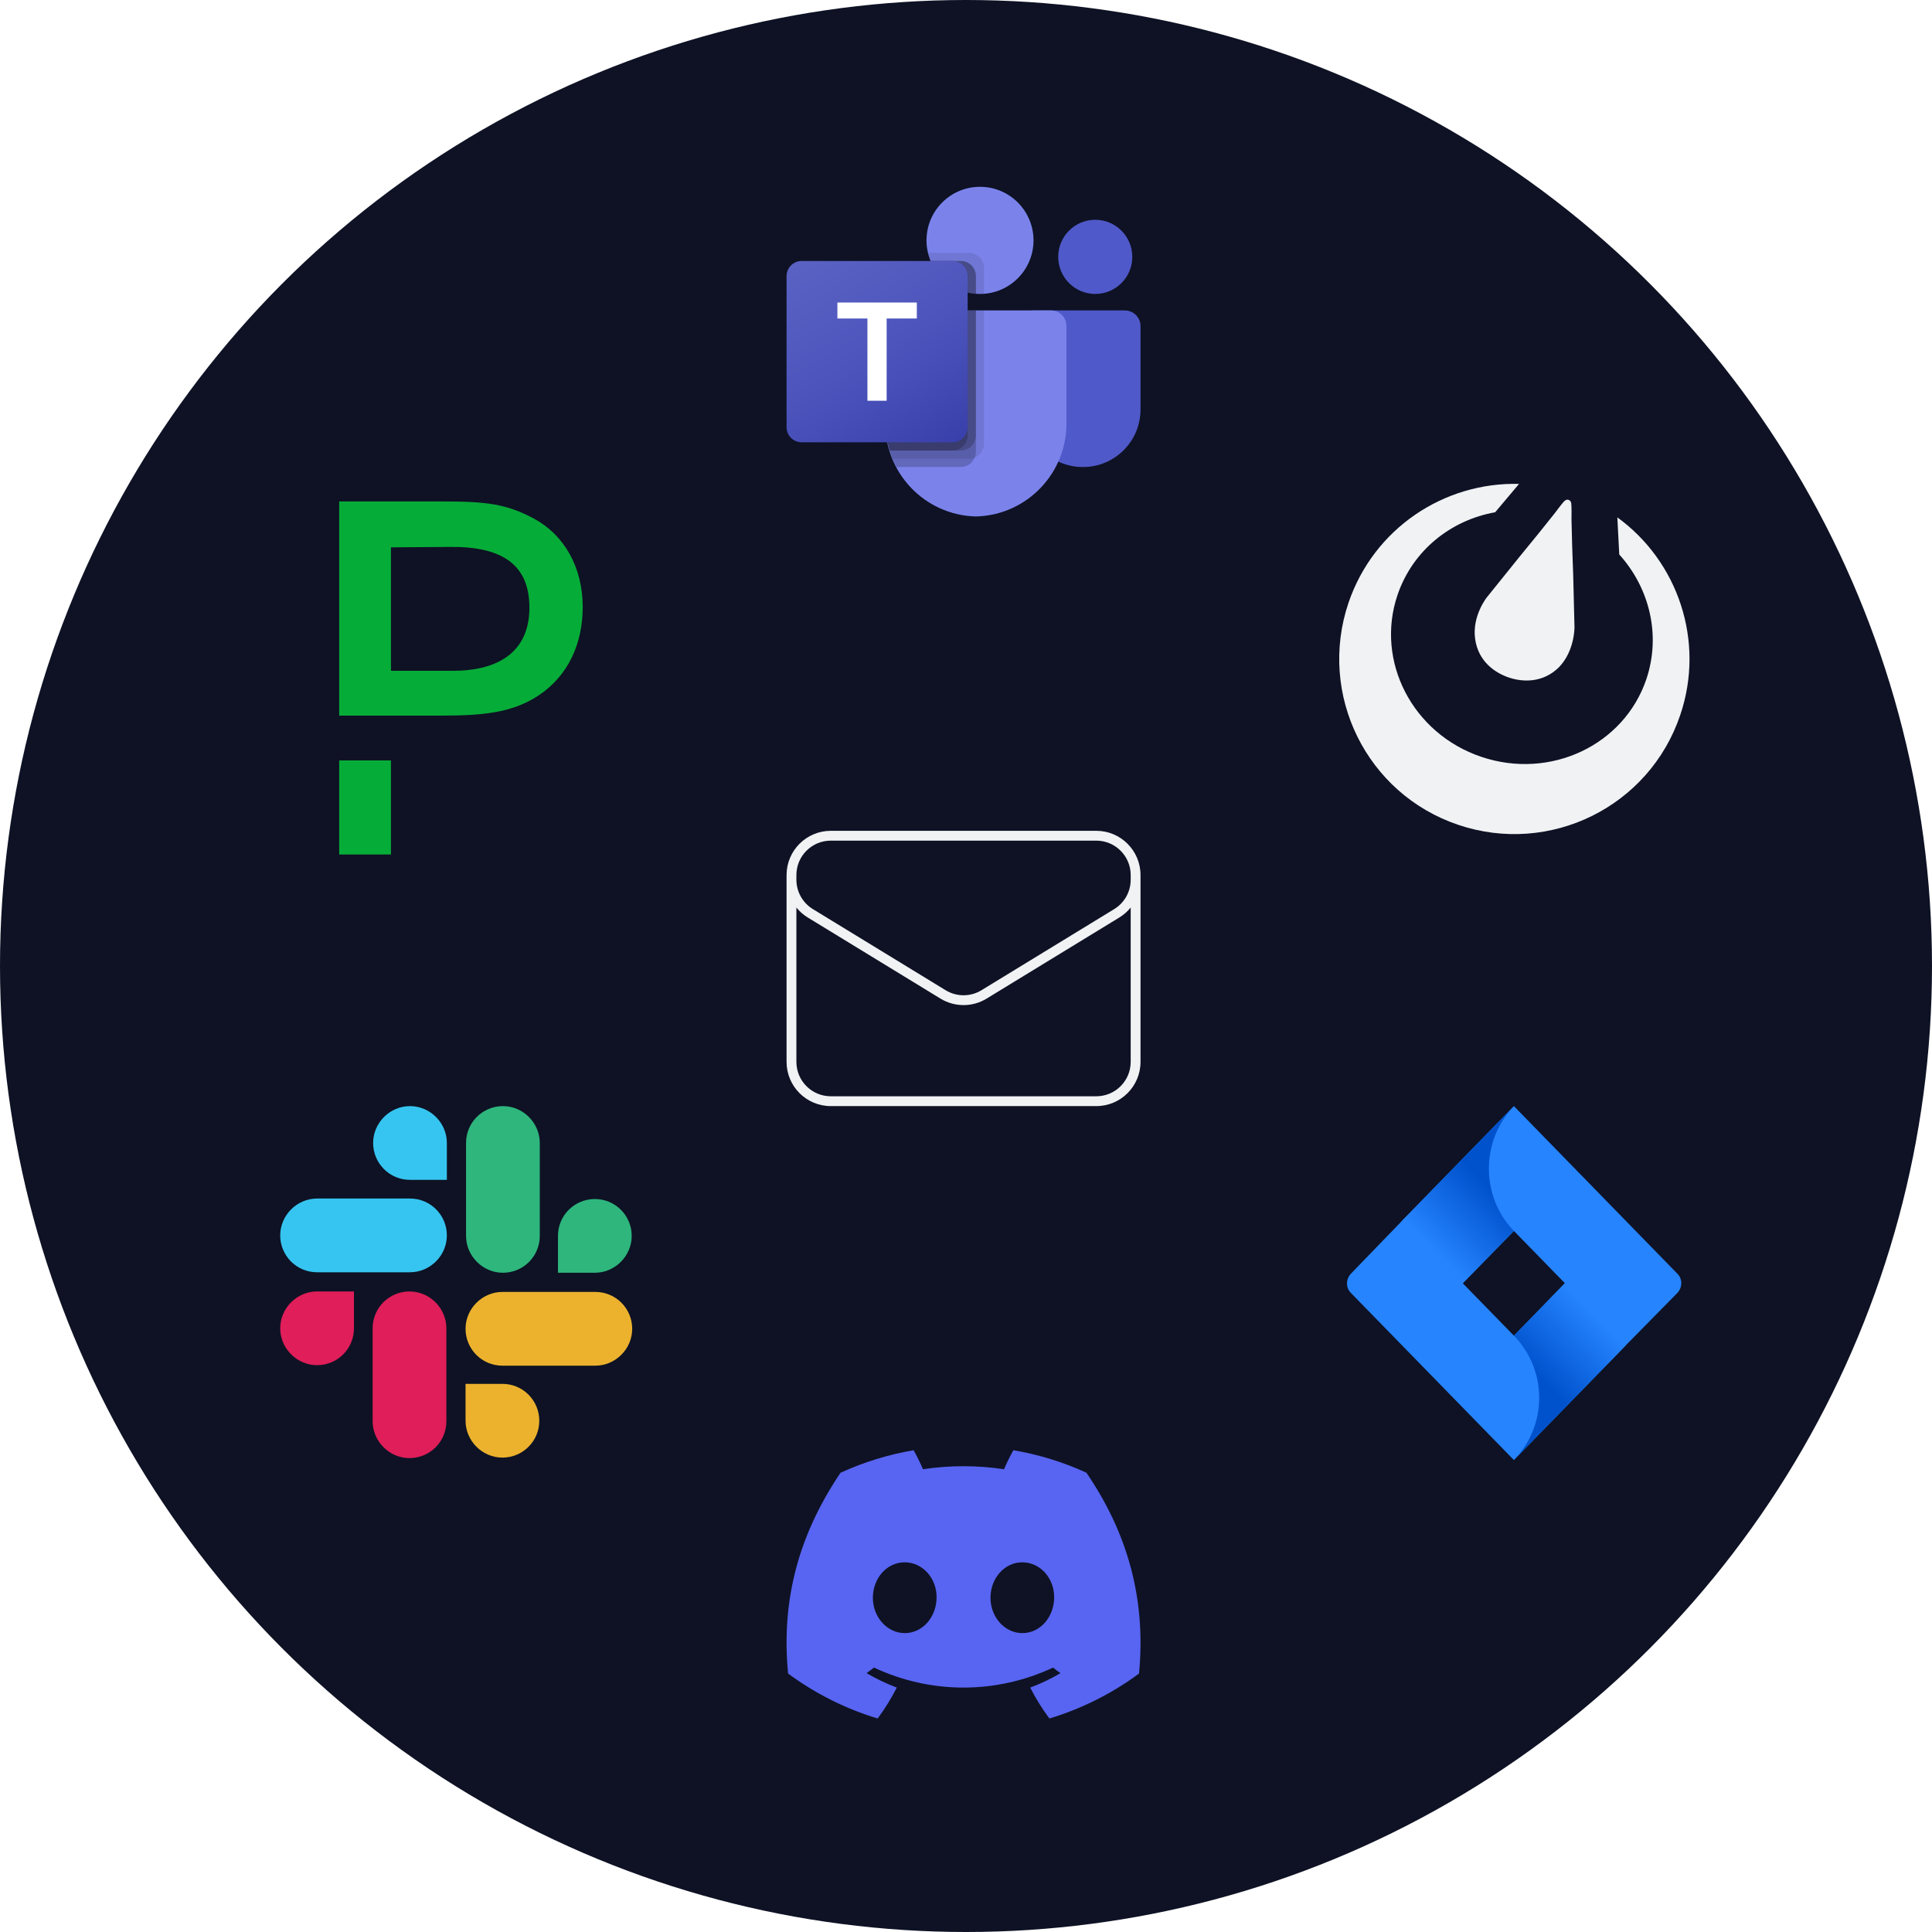 <svg width="393" height="393" viewBox="0 0 393 393" fill="none" xmlns="http://www.w3.org/2000/svg">
<circle cx="196.5" cy="196.5" r="196.5" fill="#0E1224"/>
<g clip-path="url(#clip0_262_9062)">
<path d="M72 270.2C72 274.4 68.6 277.7 64.5 277.7C60.4 277.7 57 274.3 57 270.2C57 266.1 60.4 262.7 64.5 262.7H72V270.2Z" fill="#E01E5A"/>
<path d="M75.8 270.2C75.8 266 79.2 262.7 83.3 262.7C87.4 262.7 90.8 266.1 90.8 270.2V289.1C90.8 293.3 87.4 296.6 83.3 296.6C79.2 296.6 75.8 293.2 75.8 289.1V270.2Z" fill="#E01E5A"/>
<path d="M83.4 240C79.2 240 75.9 236.6 75.9 232.5C75.9 228.4 79.3 225 83.4 225C87.5 225 90.9 228.4 90.9 232.5V240H83.4Z" fill="#36C5F0"/>
<path d="M83.4 243.8C87.6 243.8 90.9 247.2 90.9 251.3C90.9 255.4 87.5 258.8 83.4 258.8H64.5C60.3 258.8 57 255.4 57 251.3C57 247.2 60.4 243.8 64.5 243.8H83.4Z" fill="#36C5F0"/>
<path d="M113.5 251.4C113.5 247.2 116.9 243.9 121 243.9C125.2 243.9 128.5 247.3 128.5 251.4C128.5 255.5 125.1 258.9 121 258.9H113.5V251.4Z" fill="#2EB67D"/>
<path d="M109.8 251.4C109.8 255.6 106.4 258.9 102.3 258.9C98.2 258.9 94.8 255.5 94.8 251.4V232.5C94.8 228.3 98.2 225 102.3 225C106.4 225 109.8 228.4 109.8 232.5V251.4Z" fill="#2EB67D"/>
<path d="M102.2 281.5C106.4 281.5 109.7 284.9 109.7 289C109.7 293.2 106.3 296.5 102.2 296.5C98.1 296.5 94.7 293.1 94.7 289V281.5H102.2Z" fill="#ECB22E"/>
<path d="M102.2 277.8C98 277.8 94.7 274.4 94.7 270.3C94.7 266.2 98.1 262.8 102.2 262.8H121.1C125.3 262.8 128.6 266.2 128.6 270.3C128.6 274.4 125.2 277.8 121.1 277.8H102.2Z" fill="#ECB22E"/>
</g>
<g filter="url(#filter0_d_262_9062)">
<path d="M79.527 150.678H69V169.818H79.527V150.678Z" fill="#06AC38"/>
<path d="M108.646 101.509C102.995 98.501 99.076 98 89.825 98H69V141.565H79.527H80.894H89.734C97.982 141.565 104.134 141.063 109.557 137.463C115.481 133.544 118.534 127.028 118.534 119.509C118.534 111.352 114.752 104.835 108.646 101.509ZM92.149 132.451H79.527V107.342L91.42 107.251C102.266 107.114 107.689 110.942 107.689 119.6C107.689 128.896 100.99 132.451 92.149 132.451Z" fill="#06AC38"/>
</g>
<path d="M210.221 63.147H228.819C230.576 63.147 232 64.573 232 66.332V83.293C232 89.759 226.765 95 220.308 95H220.252C213.795 95.001 208.559 89.76 208.558 83.295C208.558 83.294 208.558 83.294 208.558 83.293V64.812C208.558 63.892 209.303 63.147 210.221 63.147Z" fill="#5059C9"/>
<path d="M222.791 59.794C226.952 59.794 230.326 56.417 230.326 52.25C230.326 48.084 226.952 44.706 222.791 44.706C218.629 44.706 215.256 48.084 215.256 52.25C215.256 56.417 218.629 59.794 222.791 59.794Z" fill="#5059C9"/>
<path d="M199.349 59.794C205.36 59.794 210.233 54.915 210.233 48.897C210.233 42.879 205.36 38 199.349 38C193.338 38 188.465 42.879 188.465 48.897C188.465 54.915 193.338 59.794 199.349 59.794Z" fill="#7B83EB"/>
<path d="M213.861 63.147H183.162C181.426 63.19 180.053 64.632 180.093 66.371V85.716C179.851 96.147 188.093 104.803 198.512 105.059C208.93 104.803 217.173 96.147 216.93 85.716V66.371C216.971 64.632 215.597 63.19 213.861 63.147Z" fill="#7B83EB"/>
<path opacity="0.1" d="M200.186 63.147V90.255C200.178 91.499 199.425 92.615 198.277 93.089C197.912 93.244 197.519 93.323 197.122 93.323H181.566C181.349 92.77 181.148 92.217 180.98 91.647C180.394 89.723 180.095 87.724 180.093 85.712V66.366C180.053 64.63 181.424 63.19 183.157 63.147H200.186Z" fill="black"/>
<path opacity="0.2" d="M198.512 63.147V91.932C198.511 92.329 198.432 92.723 198.277 93.089C197.804 94.238 196.689 94.992 195.447 95H182.353C182.069 94.447 181.801 93.893 181.566 93.323C181.332 92.754 181.148 92.217 180.98 91.647C180.394 89.723 180.095 87.724 180.093 85.712V66.366C180.053 64.63 181.424 63.19 183.157 63.147H198.512Z" fill="black"/>
<path opacity="0.2" d="M198.512 63.147V88.579C198.499 90.268 197.135 91.634 195.448 91.647H180.981C180.394 89.723 180.095 87.724 180.093 85.712V66.366C180.053 64.63 181.424 63.19 183.157 63.147H198.512Z" fill="black"/>
<path opacity="0.2" d="M196.837 63.147V88.579C196.825 90.268 195.46 91.634 193.773 91.647H180.981C180.394 89.723 180.095 87.724 180.093 85.712V66.366C180.053 64.63 181.424 63.19 183.157 63.147H196.837Z" fill="black"/>
<path opacity="0.1" d="M200.186 54.48V59.761C199.901 59.777 199.634 59.794 199.349 59.794C199.064 59.794 198.796 59.777 198.512 59.761C197.947 59.723 197.386 59.633 196.837 59.492C193.447 58.688 190.645 56.308 189.302 53.088C189.071 52.548 188.892 51.986 188.767 51.412H197.122C198.812 51.418 200.18 52.788 200.186 54.48Z" fill="black"/>
<path opacity="0.2" d="M198.512 56.156V59.761C197.946 59.723 197.386 59.633 196.837 59.492C193.446 58.688 190.645 56.308 189.302 53.088H195.447C197.137 53.095 198.505 54.465 198.512 56.156Z" fill="black"/>
<path opacity="0.2" d="M198.512 56.156V59.761C197.946 59.723 197.386 59.633 196.837 59.492C193.446 58.688 190.645 56.308 189.302 53.088H195.447C197.137 53.095 198.505 54.465 198.512 56.156Z" fill="black"/>
<path opacity="0.2" d="M196.837 56.156V59.492C193.446 58.688 190.645 56.307 189.302 53.088H193.773C195.463 53.095 196.831 54.464 196.837 56.156Z" fill="black"/>
<path d="M163.069 53.088H193.768C195.463 53.088 196.837 54.464 196.837 56.161V86.897C196.837 88.595 195.463 89.971 193.768 89.971H163.069C161.374 89.971 160 88.595 160 86.897V56.161C160 54.464 161.374 53.088 163.069 53.088Z" fill="url(#paint0_linear_262_9062)"/>
<path d="M186.496 64.787H180.359V81.518H176.45V64.787H170.341V61.541H186.496V64.787Z" fill="white"/>
<g clip-path="url(#clip1_262_9062)">
<path fill-rule="evenodd" clip-rule="evenodd" d="M328.993 105.243L329.383 112.79C335.499 119.557 337.928 129.142 334.892 138.164C330.337 151.61 315.33 158.68 301.32 153.952C287.311 149.224 279.72 134.477 284.275 121.031C287.354 111.966 295.118 105.807 304.14 104.202L308.998 98.434C293.774 98.043 279.46 107.455 274.299 122.636C268.01 141.287 277.986 161.499 296.636 167.788C315.287 174.077 335.499 164.101 341.788 145.451C346.906 130.357 341.267 114.135 328.993 105.243Z" fill="#F0F2F4"/>
<path fill-rule="evenodd" clip-rule="evenodd" d="M320.275 127.537L320.014 116.954L319.798 110.882L319.667 105.59C319.667 105.59 319.711 103.031 319.624 102.467C319.624 102.337 319.581 102.251 319.537 102.164V102.077C319.451 101.904 319.277 101.773 319.104 101.687C318.887 101.6 318.67 101.643 318.496 101.73C318.496 101.73 318.453 101.73 318.453 101.773C318.366 101.817 318.279 101.86 318.193 101.947C317.759 102.381 316.241 104.419 316.241 104.419L312.945 108.54L309.084 113.267L302.448 121.508C302.448 121.508 299.412 125.282 300.063 129.966C300.713 134.651 304.226 136.906 306.916 137.817C309.605 138.728 313.769 139.031 317.108 135.735C320.361 132.395 320.275 127.537 320.275 127.537Z" fill="#F0F2F4"/>
</g>
<path d="M341.165 259.05L310.922 228.044L307.954 225L285.225 248.303L274.835 259.05C273.722 260.192 273.722 261.999 274.835 263.045L295.615 284.35L307.954 297L330.682 273.697L331.053 273.317L341.165 263.045C342.278 261.903 342.278 260.097 341.165 259.05ZM307.954 271.7L297.563 261.048L307.954 250.395L318.344 261.048L307.954 271.7Z" fill="#2684FF"/>
<path d="M307.96 250.4C301.178 243.466 301.169 232.029 307.95 225L285.17 248.367L297.535 261L307.96 250.4Z" fill="url(#paint1_linear_262_9062)"/>
<path d="M318.419 260.905L307.96 271.7C314.816 278.729 314.806 289.971 307.95 297L330.74 273.633L318.419 260.905Z" fill="url(#paint2_linear_262_9062)"/>
<path fill-rule="evenodd" clip-rule="evenodd" d="M160 178C160 173.029 164.029 169 169 169H223C227.971 169 232 173.029 232 178V216C232 220.971 227.971 225 223 225H169C164.029 225 160 220.971 160 216V178ZM162 178C162 174.134 165.134 171 169 171H223C226.866 171 230 174.134 230 178V178.952C230 181.391 228.731 183.654 226.65 184.925L199.65 201.425C197.409 202.795 194.591 202.795 192.35 201.425L165.35 184.925C163.269 183.654 162 181.391 162 178.952V178ZM230 184.61V216C230 219.866 226.866 223 223 223H169C165.134 223 162 219.866 162 216V184.61C162.638 185.4 163.415 186.087 164.307 186.632L191.307 203.132C194.188 204.893 197.812 204.893 200.693 203.132L227.693 186.632C228.585 186.087 229.362 185.4 230 184.61Z" fill="#F0F2F4"/>
<g clip-path="url(#clip2_262_9062)">
<path d="M220.991 299.57C216.26 297.404 211.267 295.868 206.137 295C205.435 296.255 204.8 297.546 204.234 298.868C198.77 298.044 193.213 298.044 187.749 298.868C187.183 297.546 186.548 296.255 185.846 295C180.713 295.875 175.716 297.415 170.981 299.581C161.58 313.49 159.032 327.053 160.306 340.423C165.811 344.491 171.973 347.584 178.524 349.569C179.999 347.585 181.304 345.481 182.426 343.277C180.295 342.482 178.239 341.5 176.281 340.344C176.797 339.97 177.301 339.585 177.788 339.211C183.485 341.891 189.704 343.28 196 343.28C202.296 343.28 208.515 341.891 214.212 339.211C214.705 339.613 215.209 339.999 215.719 340.344C213.757 341.502 211.697 342.486 209.563 343.283C210.683 345.485 211.988 347.588 213.465 349.569C220.021 347.592 226.188 344.5 231.694 340.429C233.189 324.924 229.14 311.485 220.991 299.57ZM184.04 332.201C180.489 332.201 177.555 328.978 177.555 325.014C177.555 321.05 180.387 317.799 184.028 317.799C187.67 317.799 190.58 321.05 190.518 325.014C190.456 328.978 187.658 332.201 184.04 332.201ZM207.96 332.201C204.404 332.201 201.482 328.978 201.482 325.014C201.482 321.05 204.313 317.799 207.96 317.799C211.607 317.799 214.495 321.05 214.433 325.014C214.371 328.978 211.579 332.201 207.96 332.201Z" fill="#5865F2"/>
</g>
<defs>
<filter id="filter0_d_262_9062" x="53" y="98" width="80" height="80" filterUnits="userSpaceOnUse" color-interpolation-filters="sRGB">
<feFlood flood-opacity="0" result="BackgroundImageFix"/>
<feColorMatrix in="SourceAlpha" type="matrix" values="0 0 0 0 0 0 0 0 0 0 0 0 0 0 0 0 0 0 127 0" result="hardAlpha"/>
<feOffset dy="4"/>
<feGaussianBlur stdDeviation="2"/>
<feComposite in2="hardAlpha" operator="out"/>
<feColorMatrix type="matrix" values="0 0 0 0 0 0 0 0 0 0 0 0 0 0 0 0 0 0 0.25 0"/>
<feBlend mode="normal" in2="BackgroundImageFix" result="effect1_dropShadow_262_9062"/>
<feBlend mode="normal" in="SourceGraphic" in2="effect1_dropShadow_262_9062" result="shape"/>
</filter>
<linearGradient id="paint0_linear_262_9062" x1="166.399" y1="50.687" x2="190.482" y2="92.346" gradientUnits="userSpaceOnUse">
<stop stop-color="#5A62C3"/>
<stop offset="0.5" stop-color="#4D55BD"/>
<stop offset="1" stop-color="#3940AB"/>
</linearGradient>
<linearGradient id="paint1_linear_262_9062" x1="306.118" y1="239.576" x2="291.264" y2="254.103" gradientUnits="userSpaceOnUse">
<stop offset="0.176" stop-color="#0052CC"/>
<stop offset="1" stop-color="#2684FF"/>
</linearGradient>
<linearGradient id="paint2_linear_262_9062" x1="309.969" y1="282.257" x2="324.793" y2="267.8" gradientUnits="userSpaceOnUse">
<stop offset="0.176" stop-color="#0052CC"/>
<stop offset="1" stop-color="#2684FF"/>
</linearGradient>
<clipPath id="clip0_262_9062">
<rect width="72" height="72" fill="white" transform="translate(57 225)"/>
</clipPath>
<clipPath id="clip1_262_9062">
<rect width="72" height="72" fill="white" transform="translate(272 98)"/>
</clipPath>
<clipPath id="clip2_262_9062">
<rect width="72" height="72" fill="white" transform="translate(160 286)"/>
</clipPath>
</defs>
</svg>
